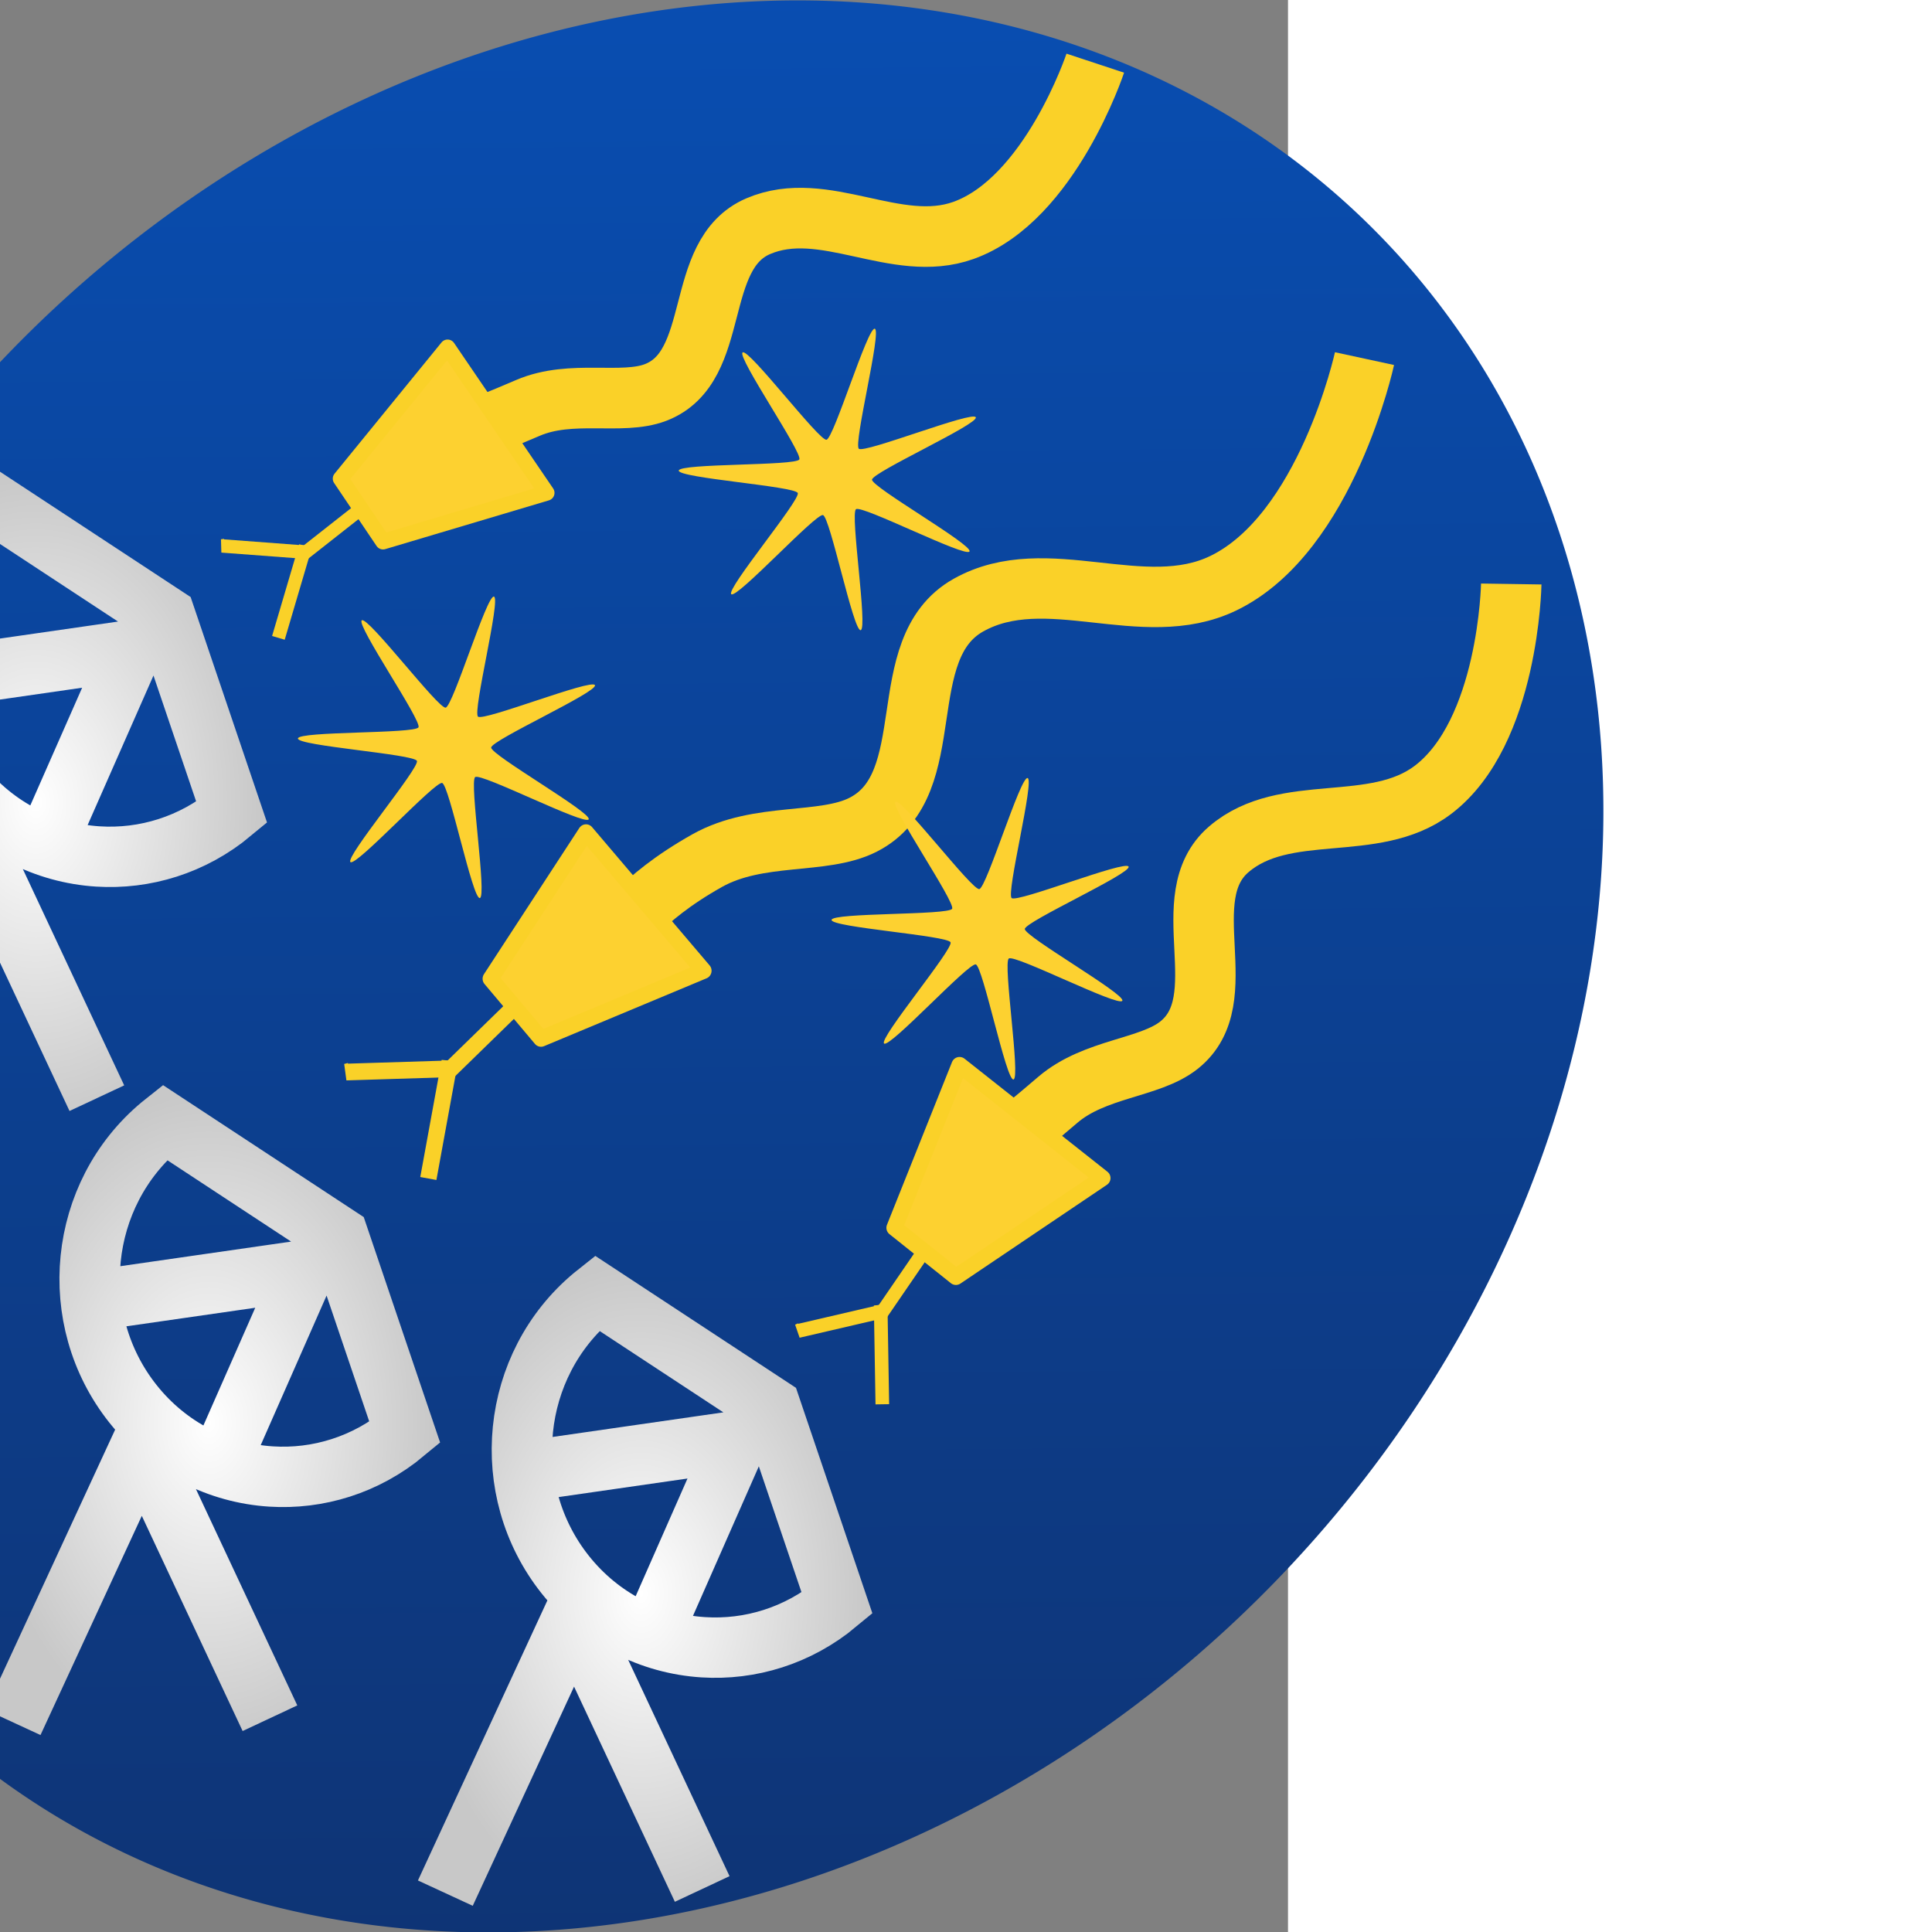 <?xml version="1.0" encoding="UTF-8" standalone="no"?>
<!-- Created with Inkscape (http://www.inkscape.org/) -->

<svg
   xmlns:dc="http://purl.org/dc/elements/1.1/"
   xmlns:cc="http://creativecommons.org/ns#"
   xmlns:rdf="http://www.w3.org/1999/02/22-rdf-syntax-ns#"
   xmlns:svg="http://www.w3.org/2000/svg"
   xmlns="http://www.w3.org/2000/svg"
   xmlns:xlink="http://www.w3.org/1999/xlink"
   xmlns:sodipodi="http://sodipodi.sourceforge.net/DTD/sodipodi-0.dtd"
   xmlns:inkscape="http://www.inkscape.org/namespaces/inkscape"
   width="32"
   height="32"
   preserveAspectRatio="x400Y600 meet"
   viewBox="0 0 400 600"
   id="svg2"
   version="1.1"
   inkscape:version="0.48.2 r9819"
   sodipodi:docname="radiosnakes_almacolors.svg">
  <rect x="0" y="0" width="400" height="600" fill="#808080" stroke="none"/>
  <defs
     id="defs4">
    <linearGradient
       id="linearGradient3826">
      <stop
         style="stop-color:#ffffff;stop-opacity:1;"
         offset="0"
         id="stop3828" />
      <stop
         style="stop-color:#c8c8c8;stop-opacity:1;"
         offset="1"
         id="stop3830" />
    </linearGradient>
    <linearGradient
       id="linearGradient3793">
      <stop
         style="stop-color:#0850b7;stop-opacity:1;"
         offset="0"
         id="stop3795" />
      <stop
         style="stop-color:#0f3270;stop-opacity:1;"
         offset="1"
         id="stop3797" />
    </linearGradient>
    <linearGradient
       inkscape:collect="always"
       xlink:href="#linearGradient3767"
       id="linearGradient3798"
       x1="195.551"
       y1="163.121"
       x2="83.652"
       y2="298.258"
       gradientUnits="userSpaceOnUse"
       spreadMethod="repeat" />
    <linearGradient
       id="linearGradient3767">
      <stop
         id="stop3800"
         offset="0"
         style="stop-color:#ffa900;stop-opacity:1;" />
      <stop
         id="stop3775"
         offset="1"
         style="stop-color:#fd0000;stop-opacity:1;" />
    </linearGradient>
    <linearGradient
       y2="298.258"
       x2="83.652"
       y1="163.121"
       x1="195.551"
       spreadMethod="repeat"
       gradientUnits="userSpaceOnUse"
       id="linearGradient3617"
       xlink:href="#linearGradient3793"
       inkscape:collect="always" />
    <radialGradient
       inkscape:collect="always"
       xlink:href="#linearGradient3826"
       id="radialGradient3834"
       cx="11.142"
       cy="249.174"
       fx="11.142"
       fy="249.174"
       r="70.208"
       gradientTransform="matrix(1,0,0,1.461,0,-114.762)"
       gradientUnits="userSpaceOnUse" />
    <radialGradient
       inkscape:collect="always"
       xlink:href="#linearGradient3826"
       id="radialGradient3842"
       cx="64.9"
       cy="441.73"
       fx="64.9"
       fy="441.73"
       r="70.208"
       gradientTransform="matrix(1,0,0,1.461,0,-203.448)"
       gradientUnits="userSpaceOnUse" />
    <radialGradient
       inkscape:collect="always"
       xlink:href="#linearGradient3826"
       id="radialGradient3850"
       cx="199.139"
       cy="494.763"
       fx="199.139"
       fy="494.763"
       r="70.208"
       gradientTransform="matrix(1,0,0,1.461,0,-227.874)"
       gradientUnits="userSpaceOnUse" />
  </defs>
  <sodipodi:namedview
     id="base"
     pagecolor="#ffffff"
     bordercolor="#666666"
     borderopacity="1.0"
     inkscape:pageopacity="0.0"
     inkscape:pageshadow="2"
     inkscape:zoom="22.627417"
     inkscape:cx="16.324491"
     inkscape:cy="12.982208"
     inkscape:document-units="px"
     inkscape:current-layer="layer1"
     showgrid="false"
     inkscape:window-width="1794"
     inkscape:window-height="1141"
     inkscape:window-x="1541"
     inkscape:window-y="38"
     inkscape:window-maximized="0"
     inkscape:snap-nodes="true"
     inkscape:object-paths="false" />
  <g
     inkscape:label="Layer 1"
     inkscape:groupmode="layer"
     id="layer1">
    <path
       sodipodi:type="arc"
       style="fill:url(#linearGradient3617);fill-opacity:1.0;fill-rule:nonzero;stroke:none"
       id="path3837"
       sodipodi:cx="140.91628"
       sodipodi:cy="233.12846"
       sodipodi:rx="80.322945"
       sodipodi:ry="68.372307"
       d="m 221.239,233.128 a 80.323,68.372 0 1 1 -160.646,0 80.323,68.372 0 1 1 160.646,0 z"
       transform="matrix(3.026,-2.627,2.529,3.119,-816.331,-56.812)"
       mask="none"
       clip-path="none" />
    <g
       id="g3711"
       transform="matrix(-0.11,0.002,-0.002,-0.11,131.066,136.362)"
       style="stroke:#fad128;stroke-opacity:1">
      <g
         transform="matrix(-4.615,17.212,-16.897,-4.531,564.201,-2871.875)"
         id="g3804"
         style="stroke:#fad128;stroke-opacity:1">
        <g
           id="g4560"
           style="stroke:#fad128;stroke-opacity:1">
          <path
             transform="matrix(-0.206,-0.781,0.766,-0.209,64.477,227.634)"
             style="fill:none;stroke:#fad128;stroke-width:12.104;stroke-linecap:butt;stroke-linejoin:miter;stroke-miterlimit:4;stroke-opacity:1;stroke-dasharray:none"
             d="m 117.424,270.374 c 0,0 9.5,-27.036 26.889,-32.909 13.533,-4.57 27.706,6.992 40.936,1.605 13.26,-5.399 7.624,-27.967 21.089,-32.831 6.771,-2.446 16.747,0.967 25.487,-2.593 12.077,-4.919 14.048,-5.309 13.287,-3.778"
             id="path2989"
             inkscape:connector-curvature="0"
             sodipodi:nodetypes="cssssc" />
          <path
             transform="matrix(0.056,0,0,0.057,128.883,-24.479)"
             style="fill:#fdd130;fill-opacity:1;stroke:#fad128;stroke-width:44.256;stroke-linecap:round;stroke-linejoin:round;stroke-miterlimit:4;stroke-opacity:1;stroke-dasharray:none"
             d="M 316.531,193.092 562.129,609.267 893.852,237.61 460.447,33.372 z"
             id="path3853"
             inkscape:connector-curvature="0"
             sodipodi:nodetypes="ccccc" />
          <path
             inkscape:connector-curvature="0"
             id="path3855-7"
             d="m 142.079,-24.836 -2.292,-13.704 0.186,0.452 0,0"
             style="fill:none;stroke:#fad128;stroke-width:2.124;stroke-linecap:butt;stroke-linejoin:miter;stroke-miterlimit:4;stroke-opacity:1;stroke-dasharray:none" />
          <path
             inkscape:connector-curvature="0"
             id="path3855-7-0"
             d="m 127.813,-26.113 15.123,0.664 -0.475,0.066 0,0"
             style="fill:none;stroke:#fad128;stroke-width:2.124;stroke-linecap:butt;stroke-linejoin:miter;stroke-miterlimit:4;stroke-opacity:1;stroke-dasharray:none" />
          <path
             inkscape:connector-curvature="0"
             id="path3855-7-05"
             d="m 150.777,-18.24 -9.576,-7.578 0.463,0.302 0,0"
             style="fill:none;stroke:#fad128;stroke-width:2.124;stroke-linecap:butt;stroke-linejoin:miter;stroke-miterlimit:4;stroke-opacity:1;stroke-dasharray:none" />
        </g>
      </g>
    </g>
    <path
       id="path4527"
       style="fill:none;stroke:url(#radialGradient3834);stroke-width:18.75;stroke-linecap:butt;stroke-linejoin:miter;stroke-miterlimit:4;stroke-opacity:1;stroke-dasharray:none"
       d="m -49.691,342.343 39.914,-86.357 39.857,85.064 m 41.896,-88.718 c -12.179,10.135 -27.065,14.577 -41.584,13.65 -16.153,-1.031 -31.852,-8.707 -42.865,-22.58 -20.912,-26.343 -17.007,-65.055 8.721,-86.466 0.379,-0.316 0.762,-0.626 1.149,-0.933 l 53.963,35.478 z m -96.854,-40.967 65.781,-9.474 -26.835,60.932"
       inkscape:connector-curvature="0"
       sodipodi:nodetypes="ccccssccccccc" />
    <g
       id="g3711-6"
       transform="matrix(-0.136,0.017,-0.017,-0.136,180.124,283.635)"
       style="stroke:#fad128;stroke-opacity:1">
      <g
         id="g3718-0"
         transform="matrix(-0.259,0.966,-0.966,-0.259,382.968,-542.654)"
         style="stroke:#fad128;stroke-opacity:1">
        <g
           id="g3804-5"
           transform="matrix(17.82,0,0,17.494,-2296.68,428.227)"
           style="stroke:#fad128;stroke-opacity:1">
          <g
             id="g4560-3"
             style="stroke:#fad128;stroke-opacity:1">
            <path
               sodipodi:nodetypes="cssssc"
               inkscape:connector-curvature="0"
               id="path2989-6"
               d="m 117.424,270.374 c 0,0 9.5,-27.036 26.889,-32.909 13.533,-4.57 27.706,6.992 40.936,1.605 13.26,-5.399 7.624,-27.967 21.089,-32.831 6.771,-2.446 16.747,0.967 25.487,-2.593 12.077,-4.919 15.38,-10.287 14.619,-8.756"
               style="fill:none;stroke:#fad128;stroke-width:9.683;stroke-linecap:butt;stroke-linejoin:miter;stroke-miterlimit:4;stroke-opacity:1;stroke-dasharray:none"
               transform="matrix(-0.206,-0.781,0.766,-0.209,64.477,227.634)" />
            <path
               sodipodi:nodetypes="ccccc"
               inkscape:connector-curvature="0"
               id="path3853-3"
               d="m 147.394,-14.138 11.38,19.643 15.37,-17.542 -20.082,-9.64 z"
               style="fill:#fdd130;fill-opacity:1;stroke:#fad128;stroke-width:2.07;stroke-linecap:round;stroke-linejoin:round;stroke-miterlimit:4;stroke-opacity:1;stroke-dasharray:none" />
            <path
               style="fill:none;stroke:#fad128;stroke-width:2.124;stroke-linecap:butt;stroke-linejoin:miter;stroke-miterlimit:4;stroke-opacity:1;stroke-dasharray:none"
               d="m 142.079,-24.836 -2.292,-13.704 0.186,0.452 0,0"
               id="path3855-7-2"
               inkscape:connector-curvature="0" />
            <path
               style="fill:none;stroke:#fad128;stroke-width:2.124;stroke-linecap:butt;stroke-linejoin:miter;stroke-miterlimit:4;stroke-opacity:1;stroke-dasharray:none"
               d="m 127.813,-26.113 15.123,0.664 -0.475,0.066 0,0"
               id="path3855-7-0-5"
               inkscape:connector-curvature="0" />
            <path
               style="fill:none;stroke:#fad128;stroke-width:2.124;stroke-linecap:butt;stroke-linejoin:miter;stroke-miterlimit:4;stroke-opacity:1;stroke-dasharray:none"
               d="m 150.777,-18.24 -9.576,-7.578 0.463,0.302 0,0"
               id="path3855-7-05-9"
               inkscape:connector-curvature="0" />
          </g>
        </g>
      </g>
    </g>
    <g
       id="g3711-5"
       transform="matrix(-0.108,0.036,-0.036,-0.108,298.959,361.359)"
       style="stroke:#fad128;stroke-opacity:1">
      <g
         id="g3718-6"
         transform="matrix(-0.259,0.966,-0.966,-0.259,382.968,-542.654)"
         style="stroke:#fad128;stroke-opacity:1">
        <g
           id="g3804-3"
           transform="matrix(17.82,0,0,17.494,-2296.68,428.227)"
           style="stroke:#fad128;stroke-opacity:1">
          <g
             id="g4560-7"
             style="stroke:#fad128;stroke-opacity:1">
            <path
               sodipodi:nodetypes="cssssc"
               inkscape:connector-curvature="0"
               id="path2989-9"
               d="m 117.424,270.374 c 0,0 9.5,-27.036 26.889,-32.909 13.533,-4.57 27.706,6.992 40.936,1.605 13.26,-5.399 7.624,-27.967 21.089,-32.831 6.771,-2.446 16.747,0.967 25.487,-2.593 12.077,-4.919 14.048,-5.309 13.287,-3.778"
               style="fill:none;stroke:#fad128;stroke-width:11.655;stroke-linecap:butt;stroke-linejoin:miter;stroke-miterlimit:4;stroke-opacity:1;stroke-dasharray:none"
               transform="matrix(-0.206,-0.781,0.766,-0.209,64.477,227.634)" />
            <path
               sodipodi:nodetypes="ccccc"
               inkscape:connector-curvature="0"
               id="path3853-2"
               d="M 316.531,193.092 562.129,609.267 893.852,237.61 460.447,33.372 z"
               style="fill:#fdd130;fill-opacity:1;stroke:#fad128;stroke-width:44.256;stroke-linecap:round;stroke-linejoin:round;stroke-miterlimit:4;stroke-opacity:1;stroke-dasharray:none"
               transform="matrix(0.056,0,0,0.057,128.883,-24.479)" />
            <path
               style="fill:none;stroke:#fad128;stroke-width:2.124;stroke-linecap:butt;stroke-linejoin:miter;stroke-miterlimit:4;stroke-opacity:1;stroke-dasharray:none"
               d="m 142.079,-24.836 -2.292,-13.704 0.186,0.452 0,0"
               id="path3855-7-04"
               inkscape:connector-curvature="0" />
            <path
               style="fill:none;stroke:#fad128;stroke-width:2.124;stroke-linecap:butt;stroke-linejoin:miter;stroke-miterlimit:4;stroke-opacity:1;stroke-dasharray:none"
               d="m 127.813,-26.113 15.123,0.664 -0.475,0.066 0,0"
               id="path3855-7-0-2"
               inkscape:connector-curvature="0" />
            <path
               style="fill:none;stroke:#fad128;stroke-width:2.124;stroke-linecap:butt;stroke-linejoin:miter;stroke-miterlimit:4;stroke-opacity:1;stroke-dasharray:none"
               d="m 150.777,-18.24 -9.576,-7.578 0.463,0.302 0,0"
               id="path3855-7-05-6"
               inkscape:connector-curvature="0" />
          </g>
        </g>
      </g>
    </g>
    <path
       id="path4527-6"
       style="fill:none;stroke:url(#radialGradient3842);stroke-width:18.75;stroke-linecap:butt;stroke-linejoin:miter;stroke-miterlimit:4;stroke-opacity:1;stroke-dasharray:none"
       d="M 4.066,534.899 43.98,448.542 83.837,533.606 M 125.733,444.888 C 113.554,455.024 98.668,459.465 84.148,458.539 67.995,457.508 52.296,449.832 41.283,435.959 20.372,409.616 24.276,370.904 50.004,349.493 c 0.379,-0.316 0.762,-0.626 1.149,-0.933 l 53.963,35.478 z m -96.854,-40.967 65.781,-9.474 -26.835,60.932"
       inkscape:connector-curvature="0"
       sodipodi:nodetypes="ccccssccccccc" />
    <path
       id="path4527-0"
       style="fill:none;stroke:url(#radialGradient3850);stroke-width:18.75;stroke-linecap:butt;stroke-linejoin:miter;stroke-miterlimit:4;stroke-opacity:1;stroke-dasharray:none"
       d="m 138.306,587.932 39.914,-86.357 39.857,85.064 m 41.896,-88.718 c -12.179,10.135 -27.065,14.577 -41.584,13.65 -16.153,-1.031 -31.852,-8.707 -42.865,-22.58 -20.912,-26.343 -17.007,-65.055 8.721,-86.466 0.379,-0.316 0.762,-0.626 1.149,-0.933 l 53.963,35.478 z m -96.854,-40.967 65.781,-9.474 -26.835,60.932"
       inkscape:connector-curvature="0"
       sodipodi:nodetypes="ccccssccccccc" />
    <path
       sodipodi:type="star"
       style="fill:#fdd130;fill-opacity:1;stroke:none"
       id="path3852"
       sodipodi:sides="7"
       sodipodi:cx="13.302446"
       sodipodi:cy="10.256466"
       sodipodi:r1="0.6409108"
       sodipodi:r2="2.5636432"
       sodipodi:arg1="0.94453489"
       sodipodi:arg2="1.3933338"
       inkscape:flatsided="false"
       inkscape:rounded="0.061295431"
       inkscape:randomized="0"
       d="m 13.678,10.776 c -0.1,0.072 0.198,1.982 0.077,2.004 -0.121,0.022 -0.506,-1.873 -0.624,-1.906 -0.118,-0.033 -1.427,1.391 -1.519,1.31 -0.092,-0.081 1.149,-1.563 1.101,-1.676 -0.048,-0.113 -1.977,-0.248 -1.971,-0.371 0.006,-0.123 1.939,-0.076 1.997,-0.185 0.058,-0.108 -1.038,-1.7 -0.939,-1.772 0.1,-0.072 1.268,1.468 1.389,1.446 0.121,-0.022 0.682,-1.872 0.8,-1.839 0.118,0.033 -0.357,1.907 -0.264,1.988 0.092,0.081 1.889,-0.634 1.937,-0.521 0.048,0.113 -1.713,0.91 -1.719,1.033 -0.006,0.123 1.673,1.081 1.615,1.189 -0.058,0.108 -1.78,-0.772 -1.879,-0.7 z"
       transform="matrix(18.75,0,0,18.75,9.381,-43.918)"
       inkscape:transform-center-x="0.21537198"
       inkscape:transform-center-y="-0.11999307" />
    <path
       sodipodi:type="star"
       style="fill:#fdd130;fill-opacity:1;stroke:none"
       id="path3852-1"
       sodipodi:sides="7"
       sodipodi:cx="13.302446"
       sodipodi:cy="10.256466"
       sodipodi:r1="0.6409108"
       sodipodi:r2="2.5636432"
       sodipodi:arg1="0.94453489"
       sodipodi:arg2="1.3933338"
       inkscape:flatsided="false"
       inkscape:rounded="0.061295431"
       inkscape:randomized="0"
       d="m 13.678,10.776 c -0.1,0.072 0.198,1.982 0.077,2.004 -0.121,0.022 -0.506,-1.873 -0.624,-1.906 -0.118,-0.033 -1.427,1.391 -1.519,1.31 -0.092,-0.081 1.149,-1.563 1.101,-1.676 -0.048,-0.113 -1.977,-0.248 -1.971,-0.371 0.006,-0.123 1.939,-0.076 1.997,-0.185 0.058,-0.108 -1.038,-1.7 -0.939,-1.772 0.1,-0.072 1.268,1.468 1.389,1.446 0.121,-0.022 0.682,-1.872 0.8,-1.839 0.118,0.033 -0.357,1.907 -0.264,1.988 0.092,0.081 1.889,-0.634 1.937,-0.521 0.048,0.113 -1.713,0.91 -1.719,1.033 -0.006,0.123 1.673,1.081 1.615,1.189 -0.058,0.108 -1.78,-0.772 -1.879,-0.7 z"
       transform="matrix(18.75,0,0,18.75,56.835,95.623)"
       inkscape:transform-center-x="4.0382245"
       inkscape:transform-center-y="-2.2498701" />
    <path
       sodipodi:type="star"
       style="fill:#fdd130;fill-opacity:1;stroke:none"
       id="path3852-1-4"
       sodipodi:sides="7"
       sodipodi:cx="13.302446"
       sodipodi:cy="10.256466"
       sodipodi:r1="0.6409108"
       sodipodi:r2="2.5636432"
       sodipodi:arg1="0.94453489"
       sodipodi:arg2="1.3933338"
       inkscape:flatsided="false"
       inkscape:rounded="0.061295431"
       inkscape:randomized="0"
       d="m 13.678,10.776 c -0.1,0.072 0.198,1.982 0.077,2.004 -0.121,0.022 -0.506,-1.873 -0.624,-1.906 -0.118,-0.033 -1.427,1.391 -1.519,1.31 -0.092,-0.081 1.149,-1.563 1.101,-1.676 -0.048,-0.113 -1.977,-0.248 -1.971,-0.371 0.006,-0.123 1.939,-0.076 1.997,-0.185 0.058,-0.108 -1.038,-1.7 -0.939,-1.772 0.1,-0.072 1.268,1.468 1.389,1.446 0.121,-0.022 0.682,-1.872 0.8,-1.839 0.118,0.033 -0.357,1.907 -0.264,1.988 0.092,0.081 1.889,-0.634 1.937,-0.521 0.048,0.113 -1.713,0.91 -1.719,1.033 -0.006,0.123 1.673,1.081 1.615,1.189 -0.058,0.108 -1.78,-0.772 -1.879,-0.7 z"
       transform="matrix(18.75,0,0,18.75,-108.893,39.275)"
       inkscape:transform-center-x="75.716709"
       inkscape:transform-center-y="-42.185064" />
  </g>
</svg>
